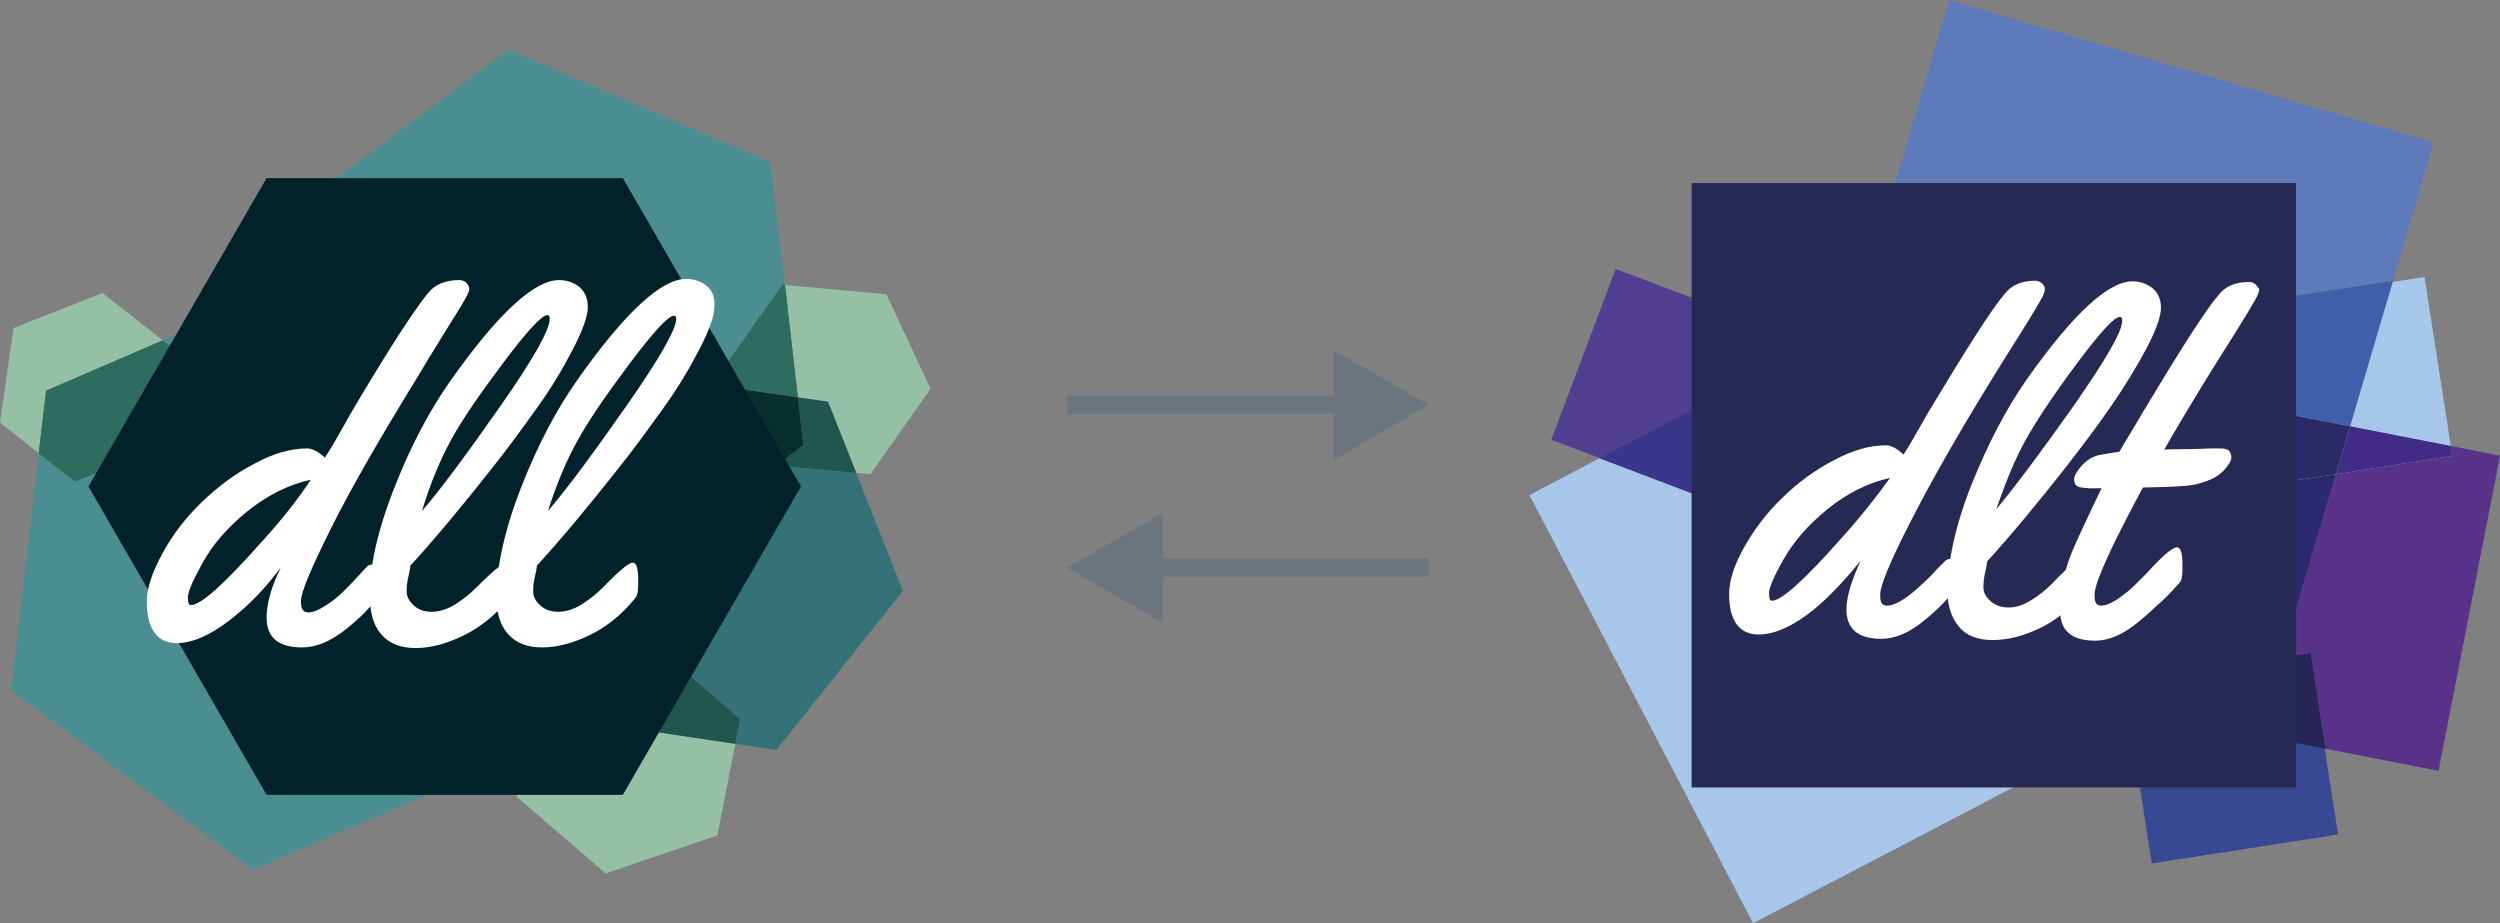 <?xml version="1.0" encoding="utf-8"?>
<!-- Generator: Adobe Illustrator 25.2.3, SVG Export Plug-In . SVG Version: 6.00 Build 0)  -->
<svg version="1.1" id="Ebene_1" xmlns="http://www.w3.org/2000/svg" xmlns:xlink="http://www.w3.org/1999/xlink" x="0px" y="0px"
	 viewBox="0 0 407 150.3" style="enable-background:new 0 0 407 150.3;" xml:space="preserve">
<rect x="0" y="0" width="407" height="150.3" fill="#808080" stroke="none"/>
<style type="text/css">
	.st0{fill:#513F92;}
	.st1{fill:#A7C7EA;}
	.st2{fill:#384892;}
	.st3{fill:#5F7ABB;}
	.st4{fill:#3F5FA9;}
	.st5{fill:#A7C6EA;}
	.st6{fill:#3A368C;}
	.st7{fill:#243982;}
	.st8{fill:#59328A;}
	.st9{fill:#412B86;}
	.st10{fill:#272557;}
	.st11{fill:#2D296E;}
	.st12{fill:#2B2A67;}
	.st13{fill:#23234F;}
	.st14{fill:#272955;}
	.st15{clip-path:url(#SVGID_2_);fill:#FFFFFF;}
	.st16{clip-path:url(#SVGID_2_);fill:#4B8E91;}
	.st17{clip-path:url(#SVGID_2_);fill:#95C0A6;}
	.st18{clip-path:url(#SVGID_2_);fill:#174F52;}
	.st19{clip-path:url(#SVGID_2_);fill:#2D6C5F;}
	.st20{clip-path:url(#SVGID_2_);fill:#347278;}
	.st21{clip-path:url(#SVGID_2_);fill:#0E3F44;}
	.st22{clip-path:url(#SVGID_2_);fill:#1F564D;}
	.st23{clip-path:url(#SVGID_2_);fill:#052326;}
	.st24{clip-path:url(#SVGID_2_);fill:#092F2C;}
	.st25{clip-path:url(#SVGID_2_);fill:#01222B;}
	.st26{clip-path:url(#SVGID_2_);fill:#6C757D;}
</style>
<rect x="257.2" y="47.8" transform="matrix(0.353 -0.936 0.936 0.353 117.015 295.456)" class="st0" width="29.7" height="30.7"/>
<rect x="366.5" y="47.1" transform="matrix(0.988 -0.154 0.154 0.988 -4.98 59.724)" class="st1" width="30.7" height="29.7"/>
<rect x="347.9" y="108.5" transform="matrix(0.988 -0.154 0.154 0.988 -14.699 57.608)" class="st2" width="30.7" height="29.7"/>
<polygon class="st3" points="317.3,0 301.7,53.1 316.4,45.4 339.3,89.3 348.4,92 353.9,63.8 367,66.4 364.4,49.6 389.6,45.7 
	396.2,23.2 "/>
<polygon class="st4" points="382.6,69.4 367,66.4 364.4,49.6 389.6,45.7 "/>
<polygon class="st5" points="290,59.2 281.2,82.5 260.4,74.6 249,80.6 285.4,150.3 346.9,118.2 346.5,115.7 343.9,115.2 
	346.3,102.7 339.3,89.3 294.9,76.2 301.7,53.1 "/>
<polygon class="st6" points="281.2,82.5 260.4,74.6 290,59.2 "/>
<polygon class="st7" points="346.9,118.2 346.5,115.7 350.3,116.4 "/>
<polygon class="st4" points="339.3,89.3 294.9,76.2 301.7,53.1 316.4,45.4 "/>
<polygon class="st8" points="399.3,74.2 380.3,77.2 373.7,99.5 348.4,92 346.3,102.7 350.3,110.4 376.2,106.3 378.6,121.9 
	397,125.5 407,74.2 399,72.6 "/>
<polygon class="st9" points="380.3,77.2 382.6,69.4 399,72.6 399.3,74.2 "/>
<polygon class="st10" points="378.6,121.9 350.3,116.4 352.8,115.1 350.3,110.4 376.2,106.3 "/>
<polygon class="st11" points="373.7,99.5 348.4,92 353.9,63.8 367,66.4 369,78.9 380.3,77.2 "/>
<polygon class="st12" points="369,78.9 367,66.4 382.6,69.4 380.3,77.2 "/>
<polygon class="st9" points="346.5,115.7 343.9,115.2 346.3,102.7 350.3,110.4 345.8,111.1 "/>
<polygon class="st13" points="350.3,116.4 346.5,115.7 345.8,111.1 350.3,110.4 352.8,115.1 "/>
<rect x="275.4" y="29.8" class="st14" width="98.4" height="98.4"/>
<g>
	<defs>
		<rect id="SVGID_1_" width="407" height="150.3"/>
	</defs>
	<clipPath id="SVGID_2_">
		<use xlink:href="#SVGID_1_"  style="overflow:visible;"/>
	</clipPath>
	<path class="st15" d="M337.6,91.7c-0.8,0.6-2,1.7-3.5,3.3c-1,1-2.1,1.9-3.4,2.7c-1.3,0.8-2.5,1.2-3.7,1.2c-1.1,0-2.1-0.3-2.9-1
		c-0.8-0.7-1.2-1.4-1.2-2.3c0-0.8,0.1-1.7,0.3-2.5c0.2-0.8,0.3-1.4,0.3-1.7c4.1-4.5,8.3-9.6,12.7-15.2c2.8-3.6,5.3-6.9,7.5-10.1
		c2.2-3.2,4.1-6.3,5.7-9.3c1.6-3,2.4-5.3,2.4-6.7c0-1.4-0.5-2.5-1.4-3.2c-0.9-0.7-2-1.1-3.2-1.1c-4,0-9.7,5.3-17.2,15.9
		c-3.3,4.7-6.3,10.4-9,17.1c-1.8,4.5-2.9,8.5-3.5,12.2c-0.3,0-0.5,0.1-0.7,0.2c-0.2,0.2-0.7,0.7-1.5,1.5c-0.8,0.9-1.6,1.7-2.5,2.5
		c-0.8,0.8-1.8,1.6-2.8,2.3c-1.1,0.7-2,1.1-2.8,1.1c-0.8,0-1.1-0.5-1.1-1.6v-0.3c0-1.3,1.6-5.3,4.9-11.7c3.3-6.5,7.8-14.4,13.6-23.8
		c1-1.6,2.4-3.9,4.2-6.7c1.8-2.9,2.9-4.7,3.4-5.6c0.5-0.9,0.7-1.4,0.7-1.8s-0.1-0.6-0.4-0.9c-0.3-0.3-0.7-0.5-1.1-0.5
		c-2.3,0-3.9,0.7-5,2.1c-2,2.3-6.1,8.7-12.4,19.2c-2,3.5-3.3,5.8-4.1,7c-1.1-1-2-1.5-2.9-1.5c-2.6,0-5.4,0.8-8.4,2.4
		c-3.1,1.6-5.8,3.6-8.3,6c-2.5,2.4-4.6,5.1-6.3,8.1c-1.7,3-2.5,5.6-2.5,7.7c0,2.1,0.4,3.8,1.2,4.9c0.8,1.1,2,1.7,3.6,1.7
		c2.9,0,6.4-1.7,10.3-5.2c2.1-1.9,4.2-4.2,6.3-6.8c-1.5,3.3-2.3,5.9-2.3,7.9c0,3.2,1.9,4.8,5.7,4.8c2.2,0,4.6-1,7.1-3.1
		c1.6-1.3,2.8-2.5,3.7-3.5c0.2,1.9,0.8,3.4,1.8,4.6c1.2,1.5,3.1,2.2,5.5,2.2c2.4,0,4.9-0.6,7.6-1.9c2-0.9,3.8-2.3,5.5-3.9
		L337.6,91.7z M329.9,71.4c1.7-3,4.4-7.1,8.2-12.2c3.8-5.1,6.1-7.6,7-7.6c0.3,0,0.4,0.2,0.4,0.6c0,1.8-2.7,6.4-8,14
		c-5.3,7.5-9.5,13.1-12.5,16.7C326.6,78.2,328.2,74.4,329.9,71.4 M299.8,87.6c-6,6.8-9.8,10.2-11.3,10.2c-0.4,0-0.5-0.4-0.5-1.3
		c0-0.8,0.8-2.7,2.4-5.5c1.6-2.8,3.9-5.5,7.1-8.1c3.2-2.6,6.6-4.3,10.2-5.1C305.4,81,302.8,84.3,299.8,87.6"/>
	<path class="st15" d="M367.3,46.4c-0.3-0.3-0.7-0.5-1.1-0.5c-2.3,0-3.9,0.7-5,2.1c-2,2.3-6.1,8.7-12.4,19.2c-2,3.5-3.2,5.2-4.1,7
		c-0.9,1.8-5.9,12.1-7.4,15.7c-1.9,4.8-1.9,7.6-1.9,9.6c0,3.2,1.9,4.8,5.7,4.8c2.2,0,4.6-1,7.1-3.1c1.1-0.9,2-1.7,2.8-2.5
		c1-0.8,2.1-1.9,3.8-3.8c0.4-0.4,0.5-1.2,0.5-2.2v-0.8c0-1.9-0.3-2.8-0.9-2.8c-0.4,0-1.4,0.6-2.8,2l0,0c-0.1,0.1-0.2,0.2-0.4,0.4
		c-0.5,0.5-1,1-1.5,1.6c-0.1,0.1-0.2,0.2-0.3,0.3c-0.6,0.6-1.2,1.2-1.8,1.8c-0.8,0.8-1.8,1.6-2.8,2.3c-0.8,0.5-1.4,0.8-2,1
		c-0.2,0-0.5,0.1-0.7,0.1c-0.8,0-1.1-0.5-1.1-1.6v-0.3c0-1.3,1.6-5.3,4.9-11.7c3.3-6.5,7.8-14.4,13.6-23.8c1-1.6,2.4-3.9,4.2-6.7
		c1.8-2.9,2.9-4.7,3.4-5.6c0.5-0.9,0.7-1.4,0.7-1.8C367.7,47,367.6,46.7,367.3,46.4"/>
	<path class="st15" d="M363.2,74c-0.1-0.4-0.3-0.7-0.6-0.8c-0.3-0.2-0.9-0.2-1.9-0.2c-0.9,0-0.6,0-3.5,0.1
		c-10.8,0.1-12.2,0.4-15,0.9c-1.7,0.2-3.2,1.3-4.3,3.2c-0.2,0.4-0.3,0.8-0.2,1.2c0.1,0.4,0.3,0.7,0.6,0.8c0.3,0.2,0.9,0.2,1.9,0.3
		c0.9,0,2.8,0,5.7-0.1c10.8-0.1,11.2-0.4,12.8-0.9c1.6-0.5,3.2-1.3,4.3-3.2C363.3,74.8,363.3,74.4,363.2,74"/>
	<polygon class="st16" points="41.2,141.6 1.8,112.4 6.3,73.8 12.2,78.4 26.6,72.7 28.9,57.3 26.5,55.4 46.9,46.6 51.1,81.9 
		85.6,96.7 88.4,103.8 87.2,114.1 85.5,122.5 	"/>
	<polygon class="st17" points="141.7,77.2 139.4,77 134.8,65.4 129.9,64.7 127.8,46.4 144.3,47.9 151.5,63.3 	"/>
	<polygon class="st16" points="91.9,73.4 52.5,44.2 46.9,46.6 45.7,35.8 82.8,8.1 125.4,26.4 127.8,46.4 127.4,46.3 117.6,60.2 
		118.9,63.1 102.1,60.6 	"/>
	<polygon class="st18" points="85.6,96.7 51.1,81.9 46.9,46.6 52.5,44.2 91.9,73.4 81.5,86.5 	"/>
	<polygon class="st19" points="129.9,64.7 118.9,63.1 117.6,60.2 127.4,46.3 127.8,46.4 	"/>
	<polygon class="st20" points="126.4,122.1 119.7,121.1 120.5,117.1 106,104.5 90.7,109.8 88.4,103.8 89,98.2 93.7,100.2 
		126.4,75.8 139.4,77 147,96.2 	"/>
	<polygon class="st21" points="88.4,103.8 85.6,96.7 89,98.2 	"/>
	<polygon class="st22" points="139.4,77 126.4,75.8 130.8,72.5 129.9,64.7 134.8,65.4 	"/>
	<polygon class="st21" points="93.7,100.2 89,98.2 91.9,73.5 91.9,73.4 102.1,60.6 118.9,63.1 124.7,75.7 126.4,75.8 	"/>
	<polygon class="st23" points="89,98.2 85.6,96.7 81.5,86.5 91.9,73.4 91.9,73.5 	"/>
	<polygon class="st24" points="126.4,75.8 124.7,75.7 118.9,63.1 129.9,64.7 130.8,72.5 	"/>
	<polygon class="st17" points="6.3,73.8 0,68.8 2.2,53.4 16.7,47.7 26.5,55.4 7.5,63.6 	"/>
	<polygon class="st19" points="12.2,78.4 6.3,73.8 7.5,63.6 26.5,55.4 28.9,57.3 26.6,72.7 	"/>
	<polygon class="st17" points="98.6,142.2 84.1,129.7 85.5,122.5 86.2,122.2 87.2,114.1 87.8,110.8 90.7,109.8 93.7,117.2 
		119.7,121.1 116.8,136 	"/>
	<polygon class="st19" points="85.5,122.5 87.2,114.1 86.2,122.2 	"/>
	<polygon class="st22" points="119.7,121.1 93.7,117.2 90.7,109.8 106,104.5 120.5,117.1 	"/>
	<polygon class="st25" points="101.4,29 43.4,29 14.4,79.2 43.4,129.4 101.4,129.4 130.4,79.2 	"/>
	<path class="st15" d="M115,46.5c-0.9-0.7-2-1.1-3.3-1.1c-4,0-9.9,5.4-17.6,16.3c-3.4,4.8-6.5,10.6-9.2,17.5
		c-1.9,4.8-3.1,9.2-3.7,13.1c-0.8,0.6-2,1.7-3.6,3.3c-1,1-2.1,1.9-3.5,2.8c-1.3,0.8-2.6,1.2-3.8,1.2c-1.2,0-2.1-0.3-2.9-1
		c-0.8-0.7-1.2-1.5-1.2-2.3c0-0.9,0.1-1.7,0.3-2.5c0.2-0.8,0.3-1.4,0.3-1.7c4.2-4.6,8.5-9.8,13-15.5c2.9-3.6,5.4-7.1,7.7-10.3
		c2.3-3.2,4.2-6.4,5.8-9.5c1.6-3.1,2.4-5.4,2.4-6.8c0-1.5-0.5-2.5-1.4-3.3c-0.9-0.7-2-1.1-3.3-1.1c-4,0-9.9,5.4-17.6,16.3
		c-3.4,4.8-6.5,10.6-9.2,17.5c-1.8,4.6-3,8.7-3.6,12.5v0c-0.3,0-0.5,0.1-0.7,0.2c-0.2,0.2-0.7,0.7-1.5,1.6c-0.8,0.9-1.7,1.8-2.5,2.6
		c-0.8,0.8-1.8,1.6-2.9,2.3c-1.1,0.7-2,1.1-2.8,1.1c-0.8,0-1.2-0.5-1.2-1.6v-0.3c0-1.4,1.7-5.4,5-12c3.3-6.6,8-14.7,13.9-24.3
		c1-1.7,2.4-4,4.2-6.9c1.8-2.9,3-4.8,3.5-5.7c0.5-0.9,0.8-1.5,0.8-1.8c0-0.3-0.1-0.6-0.4-1c-0.3-0.3-0.7-0.5-1.2-0.5
		c-2.3,0-4,0.7-5.1,2.1c-2,2.4-6.3,8.9-12.6,19.6c-2,3.6-3.4,6-4.2,7.2c-1.1-1-2.1-1.5-2.9-1.5c-2.6,0-5.5,0.8-8.6,2.5
		c-3.1,1.6-5.9,3.7-8.5,6.2c-2.6,2.5-4.7,5.2-6.4,8.3c-1.7,3.1-2.6,5.7-2.6,7.9c0,2.2,0.4,3.9,1.2,5c0.8,1.2,2,1.8,3.7,1.8
		c3,0,6.5-1.8,10.5-5.3c2.2-1.9,4.3-4.2,6.4-7c-1.6,3.3-2.3,6-2.3,8.1c0,3.3,1.9,4.9,5.8,4.9c2.3,0,4.7-1,7.3-3.1
		c1.6-1.3,2.9-2.5,3.8-3.6c0.2,1.9,0.8,3.5,1.8,4.6c1.3,1.5,3.1,2.2,5.6,2.2c2.4,0,5-0.7,7.7-2c2-1,3.9-2.3,5.6-4
		c0.3,1.5,0.8,2.7,1.7,3.7c1.3,1.5,3.1,2.2,5.6,2.2c2.4,0,5-0.7,7.7-2c2.7-1.3,5.2-3.3,7.4-6c0.4-0.5,0.5-1.2,0.5-2.2v-0.8
		c0-1.9-0.3-2.8-0.9-2.8c-0.6,0-2.2,1.3-4.8,4c-1,1-2.1,1.9-3.5,2.8c-1.3,0.8-2.6,1.2-3.8,1.2c-1.2,0-2.1-0.3-2.9-1
		c-0.8-0.7-1.2-1.5-1.2-2.3c0-0.9,0.1-1.7,0.3-2.5c0.2-0.8,0.3-1.4,0.3-1.7c4.2-4.6,8.5-9.8,13-15.5c2.9-3.6,5.4-7.1,7.7-10.3
		c2.3-3.2,4.2-6.4,5.8-9.5c1.6-3.1,2.4-5.4,2.4-6.8C116.4,48.4,116,47.3,115,46.5 M73.5,71.5c1.7-3.1,4.5-7.2,8.4-12.4
		c3.9-5.2,6.3-7.8,7.2-7.8c0.3,0,0.4,0.2,0.4,0.6c0,1.8-2.7,6.6-8.1,14.3c-5.4,7.7-9.6,13.4-12.7,17C70.1,78.5,71.8,74.6,73.5,71.5
		 M42.7,88.1c-6.2,7-10,10.4-11.6,10.4c-0.4,0-0.5-0.4-0.5-1.3c0-0.9,0.8-2.7,2.4-5.6c1.6-2.9,4-5.7,7.2-8.3
		c3.2-2.6,6.7-4.4,10.4-5.2C48.5,81.3,45.8,84.7,42.7,88.1 M101.9,66.2c-5.4,7.7-9.6,13.4-12.7,17c1.5-4.7,3.2-8.6,4.9-11.6
		c1.7-3.1,4.5-7.2,8.4-12.4c3.9-5.2,6.3-7.8,7.2-7.8c0.3,0,0.4,0.2,0.4,0.6C110,53.7,107.3,58.5,101.9,66.2"/>
	<polygon class="st26" points="189.3,83.5 173.7,92.4 189.3,101.4 189.3,93.9 232.6,93.9 232.6,90.9 189.3,90.9 	"/>
	<polygon class="st26" points="217.1,74.9 232.6,65.9 217.1,57 217.1,64.4 173.7,64.4 173.7,67.4 217.1,67.4 	"/>
</g>
</svg>
